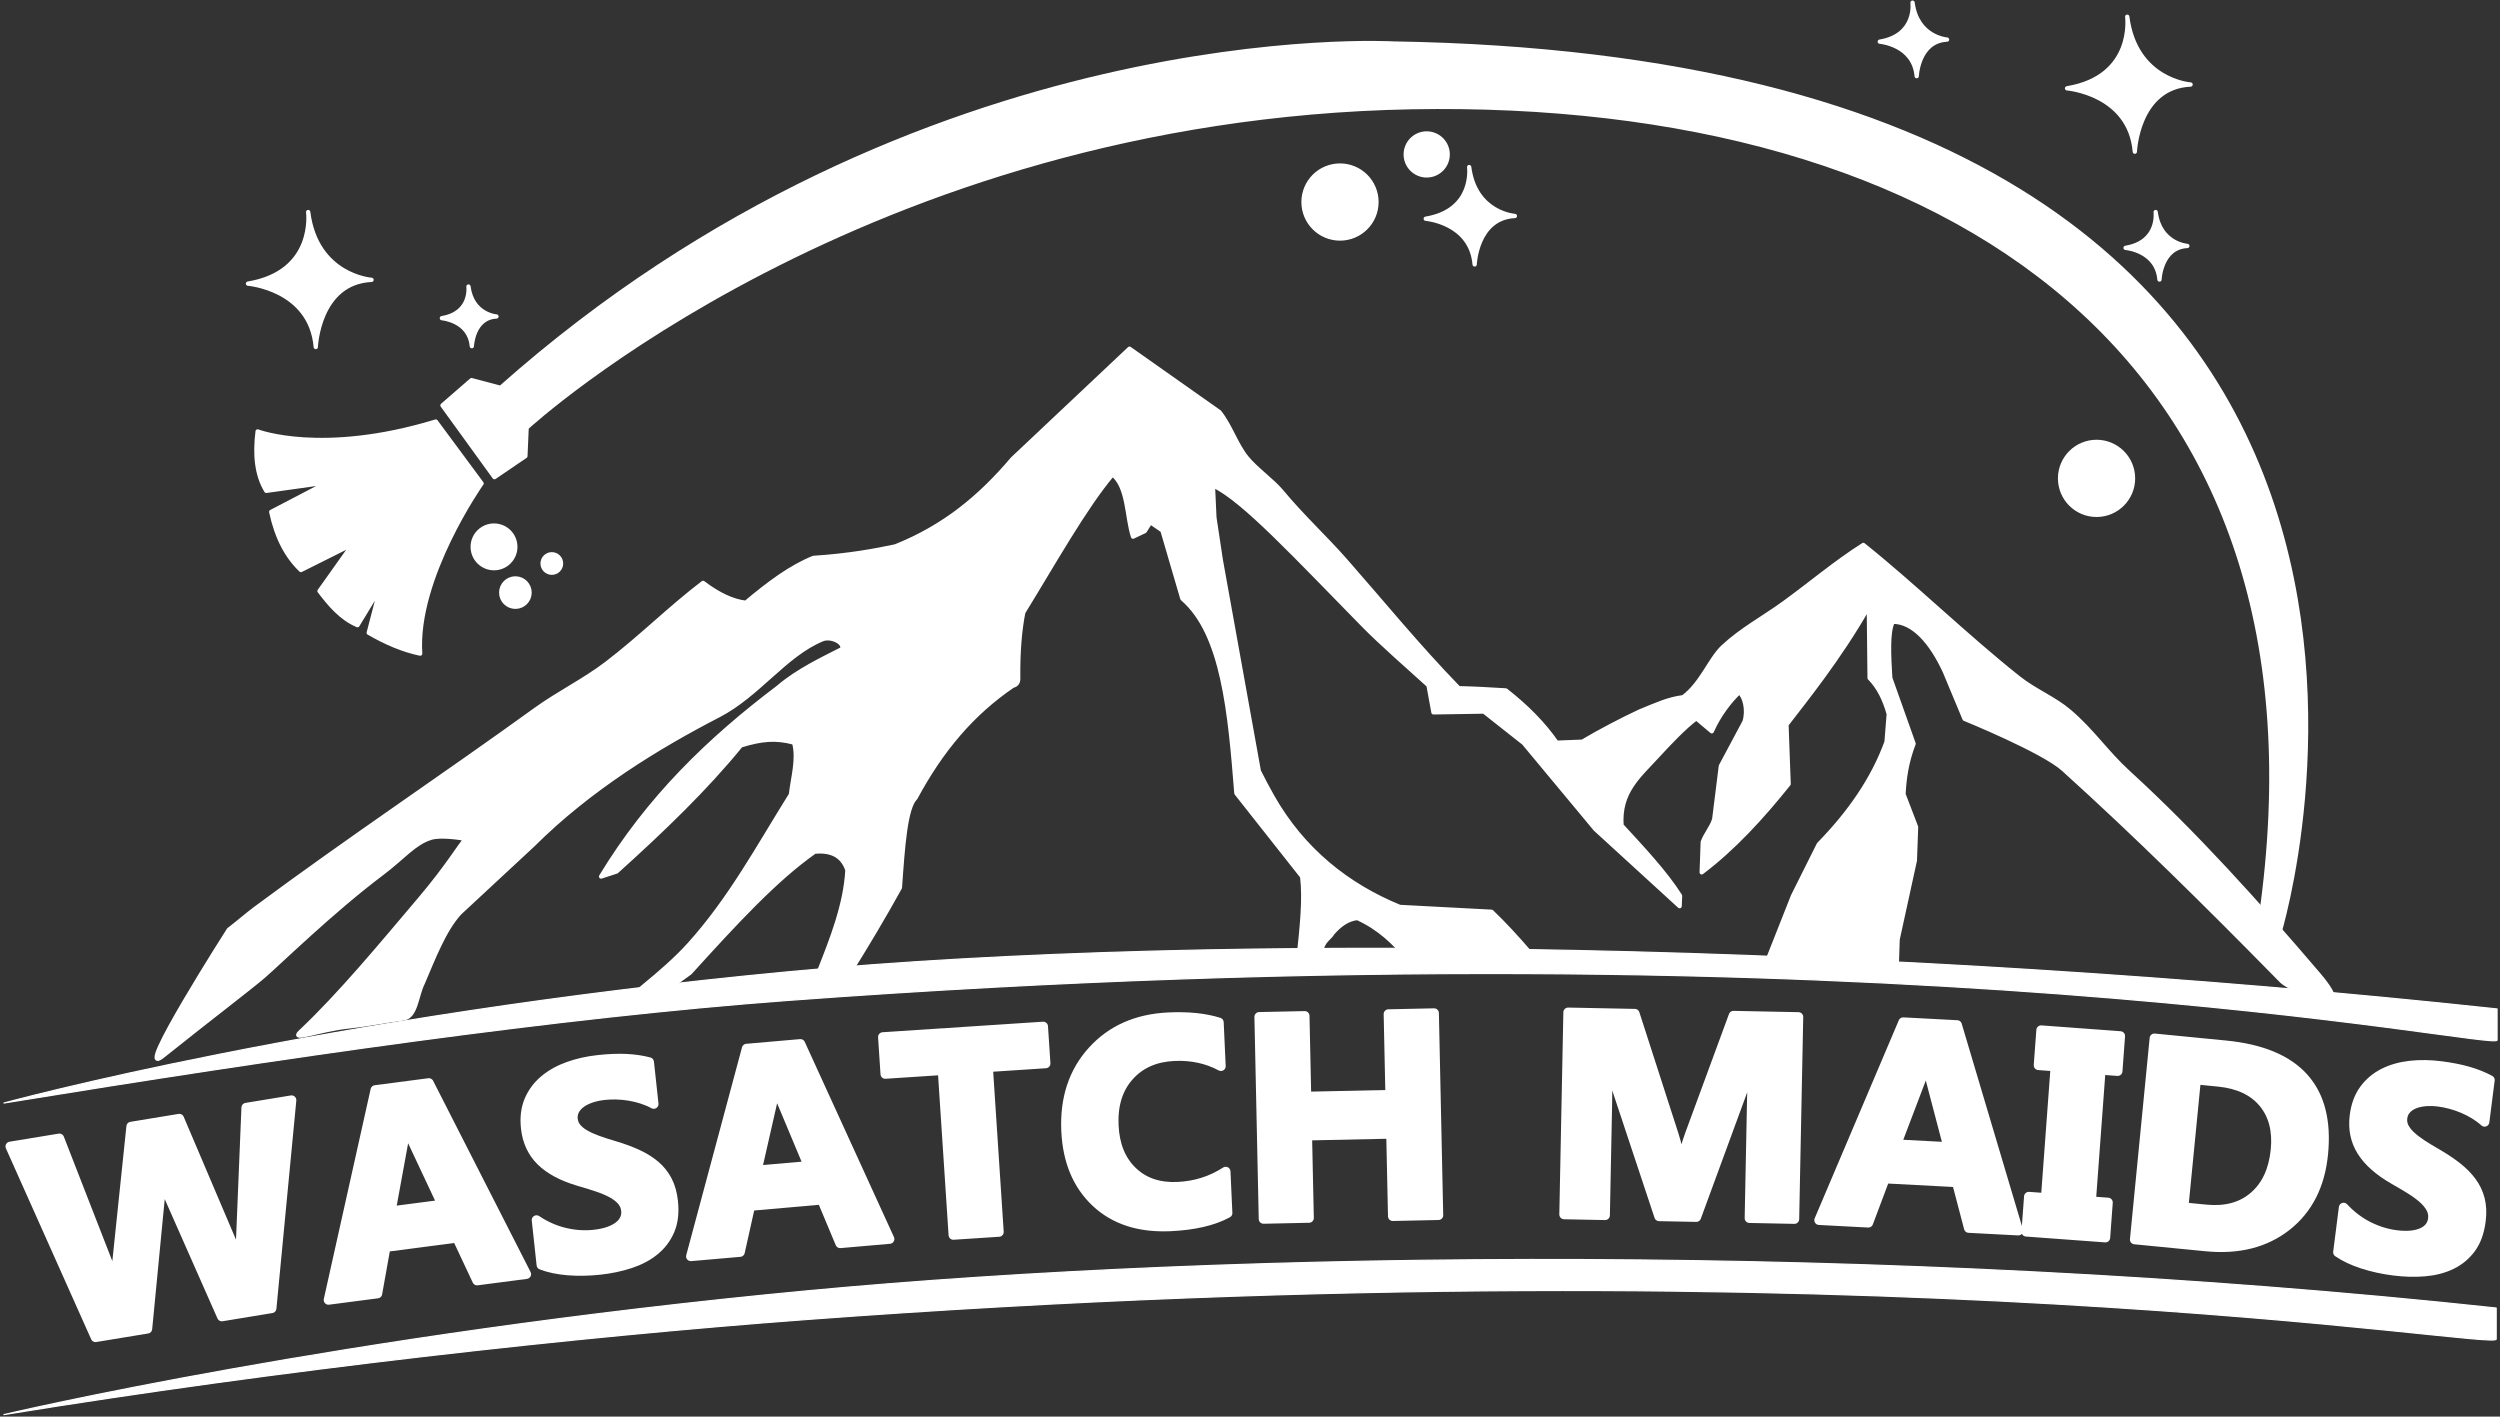 <?xml version="1.0" encoding="UTF-8" standalone="no"?><!DOCTYPE svg PUBLIC "-//W3C//DTD SVG 1.1//EN" "http://www.w3.org/Graphics/SVG/1.1/DTD/svg11.dtd"><svg width="100%" height="100%" viewBox="0 0 1816 1029" version="1.1" xmlns="http://www.w3.org/2000/svg" xmlns:xlink="http://www.w3.org/1999/xlink" xml:space="preserve" xmlns:serif="http://www.serif.com/" style="fill-rule:evenodd;clip-rule:evenodd;stroke-linecap:round;stroke-linejoin:round;stroke-miterlimit:1.5;"><rect x="0" y="0" width="1816" height="1029" fill="#333333" stroke="none"/><g id="Black-Logo-White-BG-Square" serif:id="Black Logo White BG Square"><g id="vert-logo-black" serif:id="vert logo black"><g id="wasatch"><path d="M166.203,675.385c0,-0 -69.696,109.023 -48.351,91.946c34.336,-27.471 63.31,-49.458 73.446,-58.148c10.58,-9.07 49.903,-47.553 85.978,-74.647c15.653,-11.757 23.444,-22.168 35.752,-25.983c6.906,-2.14 21.082,0.001 25.381,0.785c-4.288,4.455 -12.915,19.632 -33.524,43.941c-27.361,32.273 -57.761,69.188 -86.828,96.506c-7.101,6.674 13.32,-1.791 35.058,-4.157c16.215,-1.765 28.812,-4.498 39.964,-5.87c9.082,-1.117 9.437,-16.596 13.914,-25.487c7.811,-18.194 15.566,-38.765 26.883,-51.116l53.399,-49.607c41.214,-41.07 91.148,-71.432 134.593,-93.864c28.947,-14.946 48.455,-44.276 75.586,-55.36c5.91,-2.414 16.111,2.131 14.327,7.12c-13.376,6.869 -32.296,15.633 -46.539,27.958c-50.139,37.871 -93.992,80.25 -128.606,137.3l11.21,-3.644c32.996,-29.746 64.58,-60.017 90.272,-91.59c15.242,-4.67 25.314,-5.585 38.731,-2.038c3.287,11.928 -1.021,25.819 -2.298,37.747c-23.832,38.195 -43.913,75.667 -73.811,108.866c-9.154,10.164 -21.027,20.555 -33.723,30.926c-21.904,17.891 18.711,0.765 18.711,0.765l15.445,-11.145c33.215,-36.609 61.952,-67.783 90.601,-87.958c11.783,-1.09 20.229,2.642 23.795,13.422c-1.329,24.783 -11.033,49.631 -21.148,75.017c-2.211,5.55 -0.787,5.817 6.19,4.584c3.782,-0.669 11.245,3.34 15.967,-4.182c12.942,-20.618 25.354,-41.501 37.107,-62.714c2.122,-30.39 4.096,-58.205 11.336,-65.202c18.645,-34.704 41.111,-61.368 70.713,-81.464c2.575,-0.578 4.037,-2.268 3.873,-5.585c-0.2,-19.23 1.145,-34.851 3.684,-47.69c21.598,-35.045 44.817,-76.631 64.895,-100.28c11.532,9.36 10.151,30.837 14.857,45.269l8.509,-4.03l4.044,-6.491l8.808,6.037l14.472,49.465c29.638,25.4 34.599,82.927 39.247,141.401l47.783,60.546c1.985,16.374 -0.169,36.085 -2.437,57.667c-0.689,6.552 12.392,23.617 16.19,-3.212c1.099,-7.756 6.256,-9.71 8.36,-13.491c5.238,-5.982 11.018,-10.15 18.009,-10.873c16.292,7.496 26.199,17.652 35.441,28.086l58.177,4.68c0,0 25.784,4.606 33.617,0.667c3.421,-1.72 6.352,1.386 -2.702,-9.058c-9.045,-10.433 -18.029,-20.24 -27.088,-28.882l-66.685,-3.517c-37.579,-15.355 -70.43,-41.032 -92.664,-80.341c-2.763,-4.885 -7.172,-13.093 -9.724,-18.309l-27.576,-153.084l-4.698,-31.083l-1.083,-23.447c21.759,9.866 60.807,52.213 109.326,101.567c13.293,13.521 31.854,29.65 47.3,43.662l3.597,19.675l36.65,-0.578l28.976,22.873l51.987,62.517l61.194,55.967l0.316,-7.538c-10.837,-17.027 -26.905,-34.055 -42.533,-51.082c-1.575,-24.25 12.056,-35.167 26.694,-51.094c6.96,-7.572 19.029,-20.445 27.659,-26.777l11.234,9.461c5.136,-11.59 13.221,-22.222 20.11,-28.552c3.909,3.769 6.238,13.109 3.719,21.553l-17.216,32.239l-4.84,38.711c-1.981,6.222 -6.188,10.656 -8.315,16.512l-0.779,22.005c23.048,-17.386 43.584,-39.795 63.125,-64.195l-1.569,-43.093c12.007,-15.727 38.486,-48.152 59.852,-85.981l0.562,52.118c6.667,6.681 10.982,15.714 13.909,26.135l-1.605,20.328c-9.924,27.279 -27.138,51.755 -49.216,74.359l-18.723,37.447l-18.615,47.085l93.983,2.195l0.596,-17.717l12.515,-57.295l0.886,-24.312l-9.122,-23.78c0.535,-10.846 1.998,-22.844 7.324,-36.728l-16.953,-47.717c-0.952,-15.913 -1.934,-33.193 1.799,-40.909c14.705,-0.05 27.758,14.446 37.788,36.016l14.399,34.527c-0,0 56.943,23.173 71.789,36.585c53.045,47.923 104.077,98.498 152.783,148.03c1.982,2.016 3.961,4.03 5.935,6.042c4.638,4.726 59.46,33.572 26.57,-4.978c-44.093,-51.678 -89.906,-102.609 -138.022,-146.57c-16.227,-14.825 -25.898,-29.913 -42.726,-44.324c-11.245,-9.63 -25.115,-14.923 -37.085,-24.419c-38.267,-30.359 -76.019,-67.288 -112.775,-96.658c-20.201,12.797 -38.352,28.256 -57.797,42.364c-14.456,10.489 -30.485,19.007 -44.051,31.632c-9.476,8.82 -15.57,26.611 -28.994,36.595c-11.33,1.532 -18.734,5.164 -31.525,10.348c-14.133,6.667 -28.071,13.92 -41.737,21.989l-18.687,0.728c-9.218,-13.373 -21.617,-26.012 -36.912,-37.982c-11.591,-0.713 -23.116,-1.361 -34.238,-1.605c-30.115,-31.046 -55.218,-61.985 -82.286,-92.748c-14.605,-16.599 -31.723,-32.419 -46.113,-49.827c-6.796,-8.221 -18.693,-16.455 -25.431,-24.697c-7.957,-9.734 -12.117,-23.588 -20.032,-33.338l-65.265,-46.006l-84.884,79.998c-23.759,28.03 -49.735,49.455 -85.181,63.606c-14.573,3.093 -33.916,6.718 -59.445,8.35c-16.401,6.498 -32.802,18.794 -49.203,32.607c-9.607,-1.134 -19.961,-6.006 -31.028,-14.444c-24.041,18.274 -45.857,40.177 -70.296,58.752c-16.203,12.316 -34.902,21.443 -51.319,33.312c-68.153,49.271 -135.248,93.836 -203.566,144.51c-5.654,4.193 -13.696,11.149 -19.333,15.392Z" style="fill:#fff;stroke:#fff;stroke-width:3.13px;"/><path d="M321.42,294.471l37.747,52.127l22.468,-15.279l0.899,-20.671c-0,0 244.104,-225.389 642.975,-232.816c391.849,-7.296 675.267,182.965 616.754,588.841l13.089,12.12c-0,0 195.65,-633.469 -643.144,-647.16c-0,-0 -344.368,-20.243 -648.55,250.079l-21.122,-5.567l-21.116,18.326Z" style="fill:#fff;stroke:#fff;stroke-width:3.13px;"/><path d="M187.145,313.407c-0,0 46.734,17.975 129.417,-7.19l33.253,44.937c0,-0 -48.28,68.591 -44.613,123.629c-12.45,-2.6 -24.901,-7.932 -37.351,-15.134l8.664,-33.253l-16.825,27.717c-12.006,-5.07 -20.204,-15.098 -27.609,-24.769l24.266,-34.152l-37.746,18.873c-10.144,-9.649 -17.562,-23.388 -21.57,-42.24l41.342,-21.57l-44.937,6.291c-7.175,-11.84 -8.32,-26.696 -6.291,-43.139Z" style="fill:#fff;stroke:#fff;stroke-width:3.13px;"/><path d="M1389.28,1.943c-0,-0 3.257,23.805 -23.806,28.316c0,-0 24.808,2.004 26.813,25.058c-0,0 1.002,-25.559 22.051,-26.562c0,0 -21.801,-1.503 -25.058,-26.812Z" style="fill:#fff;stroke:#fff;stroke-width:3.13px;"/><path d="M1545.22,12.159c-0,0 5.982,43.715 -43.714,51.997c-0,0 45.554,3.682 49.236,46.015c-0,0 1.84,-46.935 40.493,-48.776c-0,0 -40.033,-2.76 -46.015,-49.236Z" style="fill:#fff;stroke:#fff;stroke-width:3.13px;"/><path d="M1067.2,121.37c0,0 4.316,31.535 -31.534,37.51c-0,-0 32.862,2.656 35.518,33.194c-0,0 1.327,-33.858 29.211,-35.186c-0,0 -28.879,-1.991 -33.195,-35.518Z" style="fill:#fff;stroke:#fff;stroke-width:3.13px;"/><path d="M1565.88,154.039c-0,-0 2.991,21.857 -21.857,25.998c-0,0 22.777,1.841 24.618,23.008c-0,-0 0.92,-23.468 20.246,-24.388c0,0 -20.016,-1.38 -23.007,-24.618Z" style="fill:#fff;stroke:#fff;stroke-width:3.13px;"/><path d="M340.295,208.149c0,-0 2.643,19.311 -19.311,22.97c0,-0 20.124,1.626 21.75,20.327c0,-0 0.813,-20.734 17.888,-21.547c0,0 -17.684,-1.22 -20.327,-21.75Z" style="fill:#fff;stroke:#fff;stroke-width:3.13px;"/><path d="M223.855,154.039c-0,-0 5.982,43.714 -43.715,51.997c0,-0 45.555,3.681 49.236,46.015c0,-0 1.841,-46.935 40.494,-48.776c-0,0 -40.033,-2.761 -46.015,-49.236Z" style="fill:#fff;stroke:#fff;stroke-width:3.13px;"/><circle cx="358.85" cy="397.244" r="15.466" style="fill:#fff;stroke:#fff;stroke-width:3.13px;"/><circle cx="973.371" cy="146.757" r="26.49" style="fill:#fff;stroke:#fff;stroke-width:3.13px;"/><circle cx="1036.36" cy="112.181" r="15.226" style="fill:#fff;stroke:#fff;stroke-width:3.13px;"/><circle cx="1522.93" cy="347.49" r="26.49" style="fill:#fff;stroke:#fff;stroke-width:3.13px;"/><circle cx="374.38" cy="430.461" r="10.289" style="fill:#fff;stroke:#fff;stroke-width:3.13px;"/><circle cx="400.839" cy="409.323" r="6.694" style="fill:#fff;stroke:#fff;stroke-width:3.13px;"/></g></g><g><path d="M2.861,801.234c0,0 231.156,-63.383 569.519,-95.314c314.848,-29.711 798.671,-20.596 1241.48,26.974l-0,22.529c2.467,9.045 -435.404,-88.571 -1241.48,-28.707c-166.859,12.391 -367.847,41.674 -569.519,74.518Z" style="fill:#fff;stroke:#fff;stroke-width:0.87px;"/><path d="M2.861,1027.57c0,-0 244.322,-57.91 582.685,-89.841c314.849,-29.711 784.859,-35.161 1227.67,12.409l0,22.529c2.467,9.045 -448.145,-72.236 -1227.67,-14.142c-166.855,12.434 -381.013,36.201 -582.685,69.045Z" style="fill:#fff;stroke:#fff;stroke-width:0.87px;"/><g><path d="M211.785,799.163l-14.459,151.21l-36.177,5.951l-39.345,-89.011c-2.078,-4.64 -3.745,-9.936 -5.001,-15.887l-0.404,0.066c0.48,6.702 0.496,12.269 0.049,16.702l-9.362,97.024l-37.693,6.201l-61.936,-138.642l35.672,-5.868l36.289,93.147c1.551,3.965 3.1,9.384 4.646,16.257l0.606,-0.1c-0.584,-5.232 -0.538,-11.051 0.138,-17.459l10.464,-100.423l34.964,-5.752l39.756,93.407c1.464,3.426 3.092,8.486 4.885,15.179l0.404,-0.066c-0.606,-5.367 -0.785,-10.872 -0.538,-16.518l4.099,-99.998l32.943,-5.42Z" style="fill:#fff;fill-rule:nonzero;stroke:#fff;stroke-width:6.94px;stroke-linecap:butt;stroke-miterlimit:2;"/><path d="M382.309,925.547l-35.746,4.66l-14.581,-31.045l-51.791,6.752l-6.034,33.732l-35.543,4.634l34.026,-152.536l38.894,-5.07l70.775,138.873Zm-61.125,-50.59l-22.02,-46.909c-1.628,-3.506 -3.009,-7.766 -4.145,-12.782l-0.812,0.106c0.217,4.309 -0.078,8.651 -0.884,13.025l-9.409,51.419l37.27,-4.859Z" style="fill:#fff;fill-rule:nonzero;stroke:#fff;stroke-width:6.94px;stroke-linecap:butt;stroke-miterlimit:2;"/><path d="M393.248,918.835l-3.524,-32.582c6.441,4.317 13.258,7.339 20.449,9.068c7.192,1.729 14.317,2.212 21.376,1.448c4.141,-0.448 7.715,-1.212 10.723,-2.293c3.008,-1.08 5.475,-2.394 7.402,-3.942c1.927,-1.547 3.303,-3.275 4.126,-5.184c0.824,-1.909 1.122,-3.916 0.894,-6.02c-0.308,-2.851 -1.398,-5.308 -3.269,-7.372c-1.871,-2.064 -4.318,-3.894 -7.341,-5.49c-3.022,-1.596 -6.563,-3.067 -10.623,-4.413c-4.06,-1.347 -8.429,-2.694 -13.107,-4.042c-11.918,-3.518 -21.047,-8.403 -27.388,-14.653c-6.342,-6.25 -10.037,-14.228 -11.087,-23.935c-0.822,-7.602 -0.001,-14.3 2.462,-20.095c2.464,-5.794 6.135,-10.741 11.014,-14.84c4.879,-4.098 10.69,-7.353 17.434,-9.765c6.744,-2.412 13.985,-4.036 21.723,-4.873c7.602,-0.822 14.388,-1.092 20.359,-0.811c5.971,0.282 11.536,1.105 16.697,2.469l3.292,30.444c-2.627,-1.433 -5.453,-2.638 -8.477,-3.616c-3.024,-0.978 -6.11,-1.726 -9.256,-2.244c-3.146,-0.518 -6.252,-0.817 -9.316,-0.898c-3.065,-0.081 -5.955,0.026 -8.67,0.32c-3.733,0.403 -7.089,1.127 -10.066,2.17c-2.977,1.043 -5.449,2.323 -7.413,3.84c-1.965,1.517 -3.427,3.238 -4.387,5.161c-0.959,1.924 -1.318,4.006 -1.075,6.246c0.264,2.443 1.146,4.563 2.644,6.358c1.499,1.795 3.53,3.429 6.093,4.903c2.563,1.474 5.631,2.859 9.205,4.155c3.574,1.296 7.594,2.595 12.061,3.898c6.102,1.812 11.627,3.841 16.574,6.087c4.946,2.247 9.27,4.921 12.971,8.023c3.7,3.102 6.673,6.781 8.919,11.036c2.245,4.255 3.687,9.335 4.326,15.241c0.881,8.145 0.076,15.151 -2.414,21.017c-2.49,5.866 -6.197,10.799 -11.121,14.799c-4.924,4.001 -10.818,7.128 -17.682,9.381c-6.863,2.253 -14.198,3.801 -22.004,4.646c-8.01,0.866 -15.703,1.011 -23.079,0.435c-7.375,-0.576 -13.857,-1.935 -19.445,-4.077Z" style="fill:#fff;fill-rule:nonzero;stroke:#fff;stroke-width:6.94px;stroke-linecap:butt;stroke-miterlimit:2;"/><path d="M646.203,900.035l-35.912,3.13l-13.243,-31.639l-52.033,4.536l-7.467,33.444l-35.708,3.112l40.504,-150.944l39.075,-3.406l64.784,141.767Zm-58.911,-53.152l-19.998,-47.806c-1.476,-3.572 -2.675,-7.888 -3.595,-12.948l-0.816,0.071c0.033,4.315 -0.447,8.64 -1.439,12.975l-11.594,50.971l37.442,-3.263Z" style="fill:#fff;fill-rule:nonzero;stroke:#fff;stroke-width:6.94px;stroke-linecap:butt;stroke-miterlimit:2;"/><path d="M759.562,772.507l-41.796,2.745l7.859,119.665l-33.11,2.175l-7.859,-119.665l-41.591,2.731l-1.765,-26.876l116.497,-7.651l1.765,26.876Z" style="fill:#fff;fill-rule:nonzero;stroke:#fff;stroke-width:6.94px;stroke-linecap:butt;stroke-miterlimit:2;"/><path d="M891.729,881.192c-10.472,5.67 -24.336,8.898 -41.591,9.684c-22.508,1.024 -40.507,-4.786 -54,-17.431c-13.492,-12.645 -20.74,-29.982 -21.743,-52.012c-1.067,-23.462 5.313,-42.82 19.142,-58.075c13.829,-15.255 32.304,-23.409 55.425,-24.461c14.323,-0.652 26.477,0.606 36.463,3.774l1.448,31.817c-10.089,-5.419 -21.407,-7.843 -33.957,-7.271c-13.777,0.627 -24.697,5.463 -32.76,14.51c-8.063,9.047 -11.758,20.97 -11.084,35.77c0.646,14.187 5.15,25.31 13.513,33.37c8.363,8.06 19.297,11.782 32.801,11.168c12.89,-0.587 24.547,-4.261 34.969,-11.023l1.374,30.18Z" style="fill:#fff;fill-rule:nonzero;stroke:#fff;stroke-width:6.94px;stroke-linecap:butt;stroke-miterlimit:2;"/><path d="M1044.88,882.74l-33.174,0.709l-1.279,-59.794l-60.818,1.302l1.279,59.794l-33.071,0.707l-3.142,-146.823l33.071,-0.708l1.254,58.566l60.818,-1.301l-1.253,-58.566l33.173,-0.71l3.142,146.824Z" style="fill:#fff;fill-rule:nonzero;stroke:#fff;stroke-width:6.94px;stroke-linecap:butt;stroke-miterlimit:2;"/><path d="M1303.46,885.541l-32.662,-0.653l1.756,-87.851c0.19,-9.488 0.809,-19.958 1.858,-31.409l-0.82,-0.016c-1.886,8.976 -3.552,15.43 -4.996,19.362l-36.399,99.142l-27.031,-0.54l-33.042,-99.507c-0.903,-2.681 -2.302,-9.538 -4.198,-20.57l-0.922,-0.019c0.598,14.489 0.788,27.195 0.57,38.116l-1.624,81.196l-29.795,-0.596l2.935,-146.828l48.431,0.969l28.26,87.631c2.25,7.011 3.851,14.042 4.802,21.095l0.615,0.012c2.005,-8.086 4.092,-15.112 6.26,-21.078l31.736,-86.227l47.202,0.944l-2.936,146.827Z" style="fill:#fff;fill-rule:nonzero;stroke:#fff;stroke-width:6.94px;stroke-linecap:butt;stroke-miterlimit:2;"/><path d="M1466.1,893.946l-35.999,-1.892l-8.717,-33.172l-52.158,-2.741l-12.043,32.082l-35.795,-1.881l61.091,-143.85l39.17,2.059l44.451,149.395Zm-50.952,-60.824l-13.159,-50.122c-0.965,-3.743 -1.552,-8.183 -1.761,-13.322l-0.818,-0.043c-0.567,4.278 -1.643,8.494 -3.229,12.65l-18.565,48.864l37.532,1.973Z" style="fill:#fff;fill-rule:nonzero;stroke:#fff;stroke-width:6.94px;stroke-linecap:butt;stroke-miterlimit:2;"/><path d="M1540.17,752.55l-1.884,25.533l-12.256,-0.904l-7.042,95.392l12.256,0.904l-1.884,25.533l-57.501,-4.244l1.884,-25.533l12.256,0.904l7.042,-95.392l-12.256,-0.904l1.885,-25.533l57.5,4.244Z" style="fill:#fff;fill-rule:nonzero;stroke:#fff;stroke-width:6.94px;stroke-linecap:butt;stroke-miterlimit:2;"/><path d="M1550.65,900.388l14.316,-146.157l51.777,5.071c51.913,5.085 75.543,31.376 70.891,78.872c-2.23,22.762 -11.094,40.245 -26.592,52.447c-15.499,12.202 -35.037,17.148 -58.615,14.839l-51.777,-5.072Zm44.612,-116.127l-9.075,92.648l16.307,1.597c14.27,1.398 25.883,-1.786 34.842,-9.552c8.958,-7.767 14.16,-19.022 15.604,-33.767c1.364,-13.929 -1.588,-25.28 -8.858,-34.053c-7.27,-8.773 -18.176,-13.871 -32.717,-15.296l-16.103,-1.577Z" style="fill:#fff;fill-rule:nonzero;stroke:#fff;stroke-width:6.94px;stroke-linecap:butt;stroke-miterlimit:2;"/><path d="M1698.27,909.648l4.144,-32.508c5.262,5.695 11.189,10.219 17.782,13.571c6.593,3.353 13.412,5.478 20.455,6.376c4.131,0.526 7.785,0.613 10.962,0.261c3.176,-0.352 5.881,-1.057 8.115,-2.114c2.234,-1.058 3.974,-2.419 5.218,-4.084c1.245,-1.665 2.001,-3.548 2.269,-5.647c0.362,-2.845 -0.127,-5.488 -1.467,-7.93c-1.341,-2.442 -3.296,-4.791 -5.865,-7.045c-2.569,-2.255 -5.671,-4.509 -9.307,-6.762c-3.636,-2.252 -7.572,-4.578 -11.809,-6.976c-10.774,-6.191 -18.518,-13.063 -23.234,-20.616c-4.715,-7.552 -6.456,-16.171 -5.222,-25.856c0.967,-7.585 3.322,-13.909 7.065,-18.973c3.742,-5.063 8.462,-9.021 14.16,-11.874c5.697,-2.853 12.106,-4.669 19.226,-5.447c7.119,-0.779 14.539,-0.677 22.26,0.308c7.585,0.966 14.249,2.28 19.991,3.941c5.741,1.661 10.963,3.755 15.666,6.281l-3.872,30.375c-2.222,-2.003 -4.691,-3.832 -7.405,-5.486c-2.714,-1.654 -5.541,-3.098 -8.481,-4.333c-2.94,-1.235 -5.891,-2.248 -8.853,-3.038c-2.962,-0.791 -5.797,-1.359 -8.506,-1.704c-3.725,-0.475 -7.157,-0.551 -10.295,-0.228c-3.138,0.323 -5.839,0.994 -8.103,2.013c-2.263,1.019 -4.085,2.353 -5.465,4.001c-1.38,1.648 -2.213,3.589 -2.498,5.824c-0.31,2.438 0.055,4.704 1.095,6.798c1.041,2.095 2.637,4.156 4.787,6.185c2.15,2.03 4.813,4.09 7.987,6.181c3.175,2.09 6.784,4.288 10.826,6.593c5.514,3.18 10.415,6.438 14.705,9.772c4.29,3.334 7.874,6.94 10.752,10.817c2.878,3.877 4.915,8.146 6.111,12.806c1.195,4.661 1.417,9.937 0.666,15.829c-1.036,8.127 -3.446,14.754 -7.231,19.881c-3.785,5.127 -8.537,9.064 -14.255,11.811c-5.719,2.746 -12.178,4.418 -19.378,5.015c-7.199,0.596 -14.693,0.398 -22.482,-0.595c-7.991,-1.018 -15.507,-2.664 -22.547,-4.938c-7.04,-2.274 -13.029,-5.102 -17.967,-8.485Z" style="fill:#fff;fill-rule:nonzero;stroke:#fff;stroke-width:6.94px;stroke-linecap:butt;stroke-miterlimit:2;"/></g></g></g></svg>